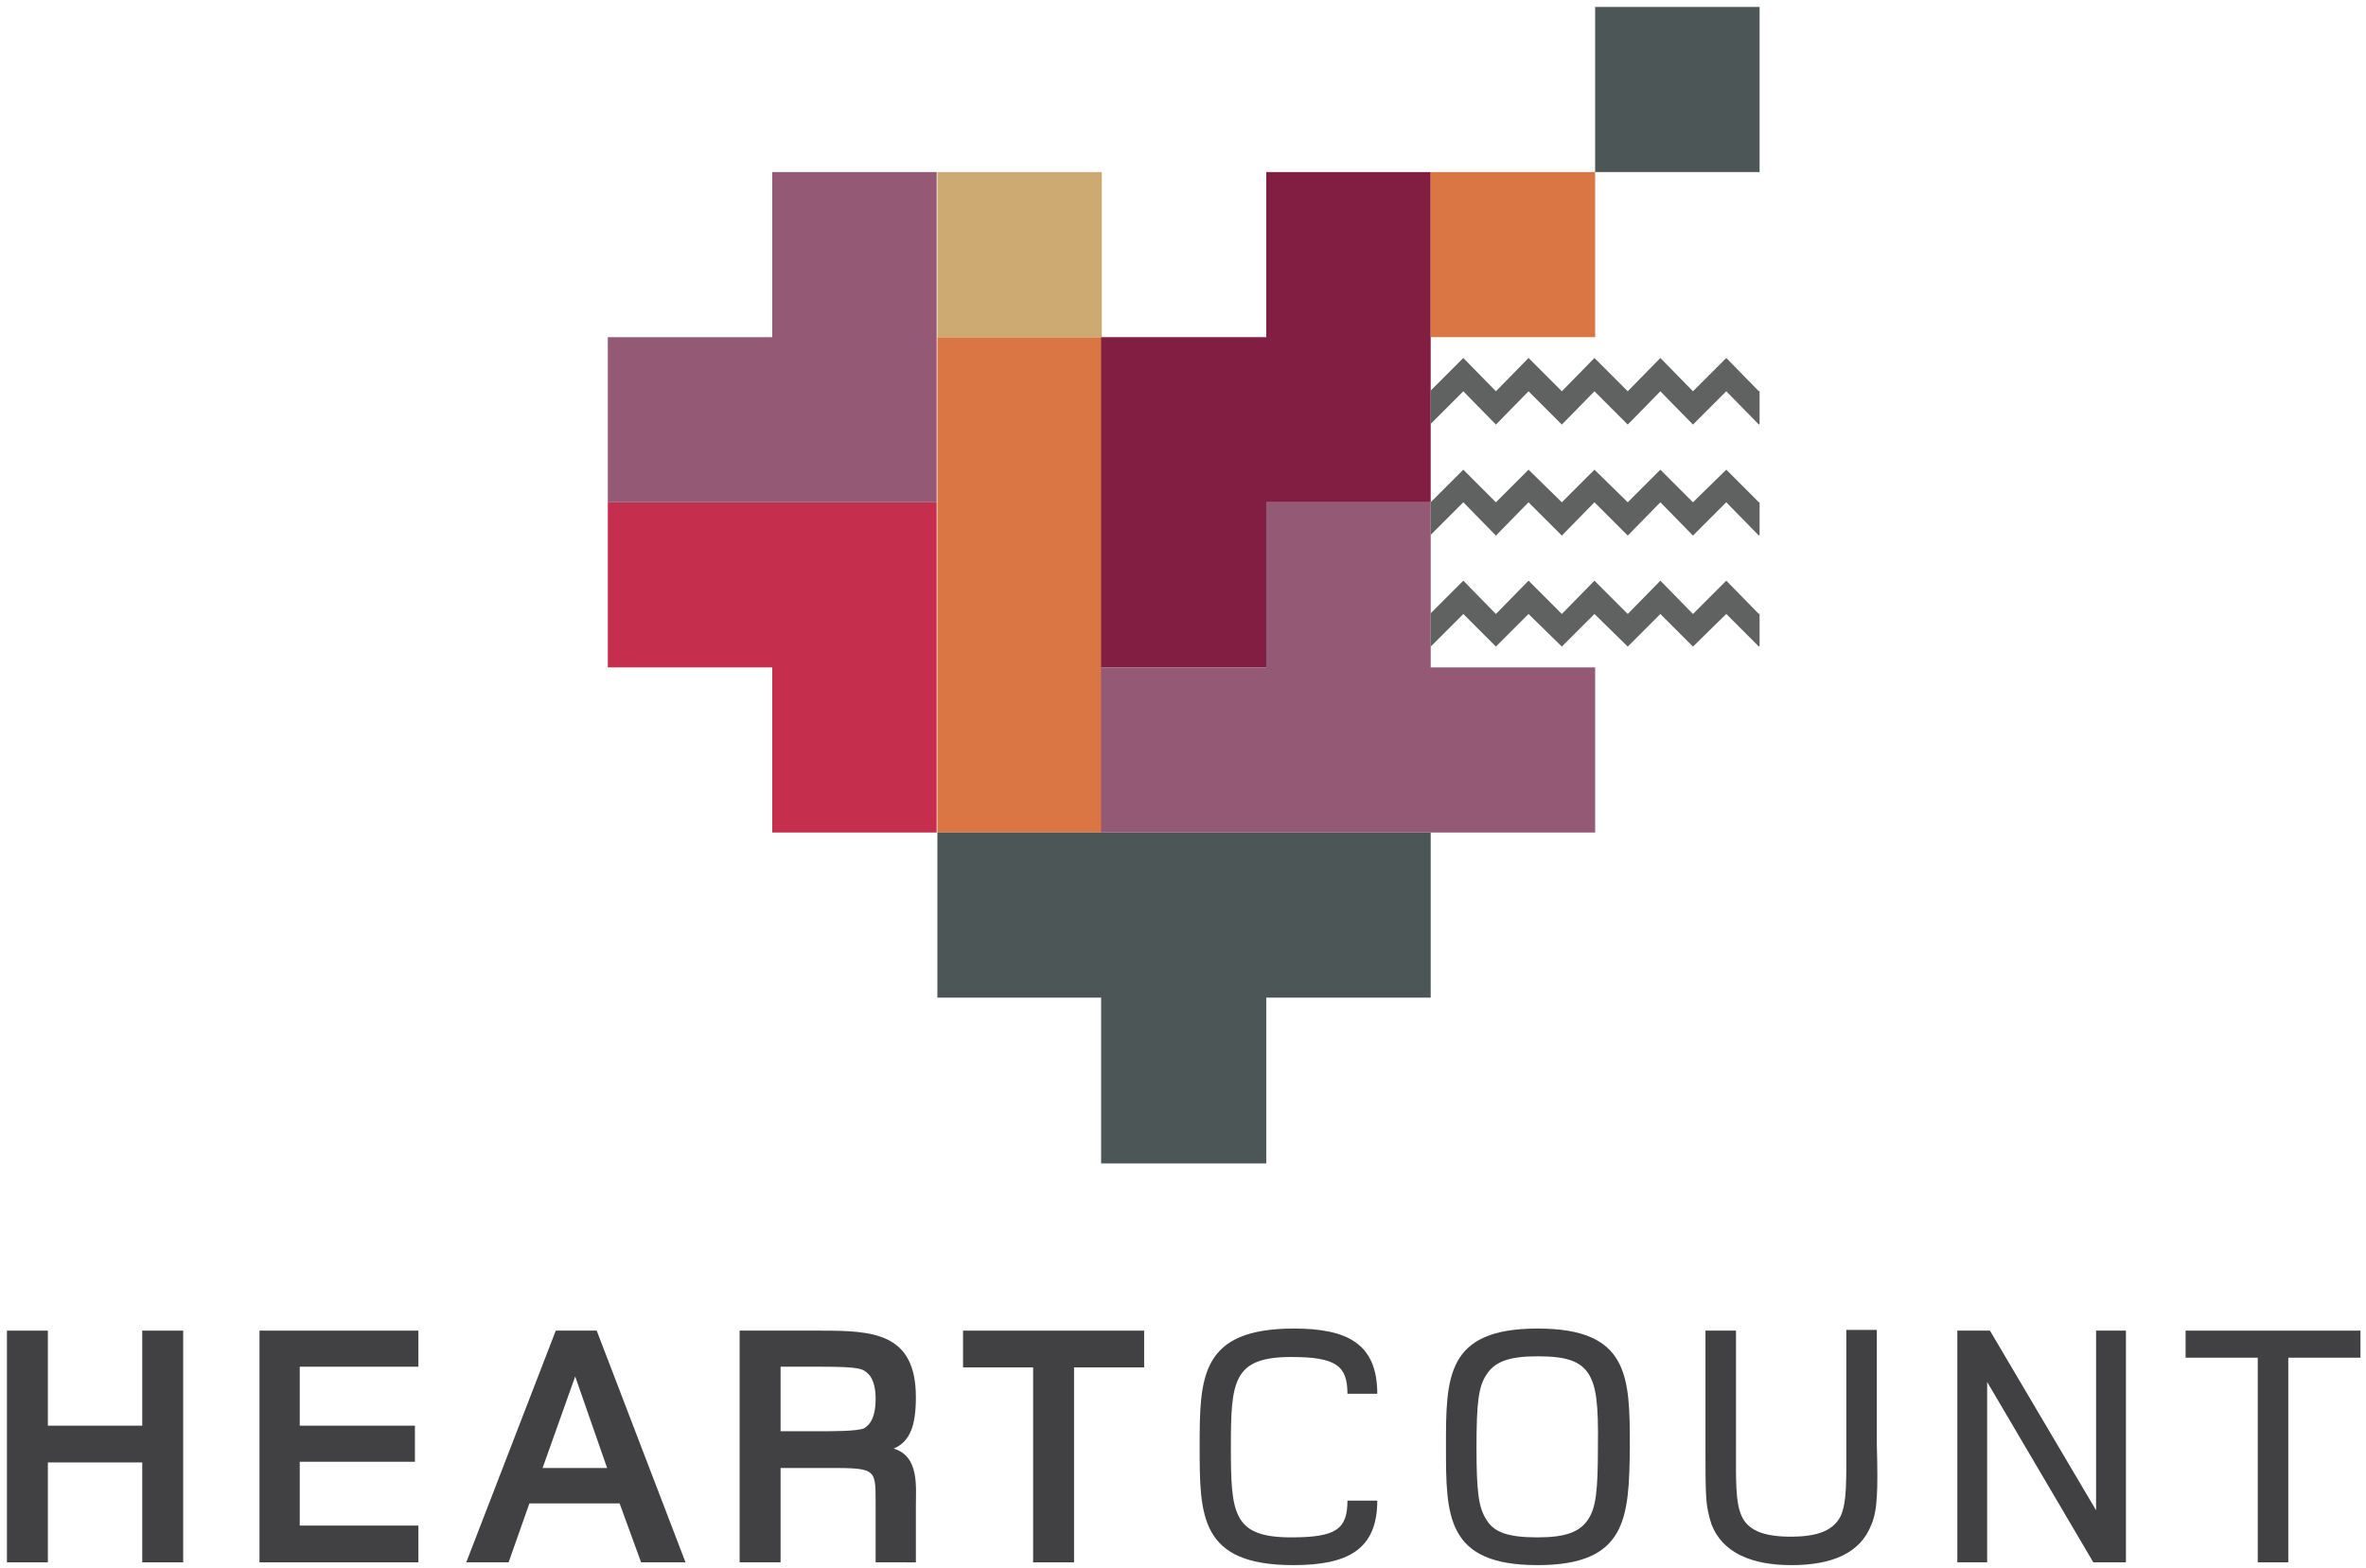<?xml version="1.0" encoding="utf-8"?>
<!DOCTYPE svg PUBLIC "-//W3C//DTD SVG 1.1//EN" "http://www.w3.org/Graphics/SVG/1.1/DTD/svg11.dtd">
<svg version="1.1" id="Layer_1" xmlns="http://www.w3.org/2000/svg" x="0px" y="0px"
	width="341px" height="226px" viewBox="0 0 341 226">
<g id="Heart">
	<polygon fill="#DA7643" points="135.1,48.6 135.1,72.2 135.1,72.4 135.1,96.2 135.1,120 158.8,120 158.8,96.2 
		158.8,72.4 158.8,72.2 158.8,48.6 	"/>
	<polygon fill="#4C5657" points="182.5,120 158.8,120 158.7,120 135.1,120 135.1,143.8 158.7,143.8 158.7,167.7 
		182.5,167.7 182.5,143.8 206.2,143.8 206.2,120 	"/>
	<polygon fill="#811E41" points="182.5,24.8 182.5,48.6 158.7,48.6 158.7,68 158.7,72.4 158.7,96.2 182.5,96.2 
		182.5,72.4 206.2,72.4 206.2,48.6 206.2,24.8 	"/>
	<polygon fill="#C62E4E" points="111.3,72.4 111.3,72.4 87.6,72.4 87.6,96.2 111.3,96.2 111.3,96.2 111.3,120 135,120 
		135,96.2 135,72.4 	"/>
	<polygon fill="#DA7643" points="206.2,48.6 229.9,48.6 229.9,24.8 206.2,24.8 	"/>
	<polygon fill="#4C5657" points="229.9,24.8 253.6,24.8 253.6,1 229.9,1 	"/>
	<polygon fill="#935975" points="206.2,96.2 206.2,72.4 182.5,72.4 182.5,96.2 158.7,96.2 158.7,120 182.5,120 
		206.2,120 229.9,120 229.9,96.2 	"/>
	<polygon fill="#CDAA72" points="135.1,48.6 158.8,48.6 158.8,24.8 135.1,24.8 	"/>
	<polygon fill="#935975" points="111.3,24.8 111.3,48.6 87.6,48.6 87.6,72.4 111.3,72.4 135,72.4 135,48.6 135,24.8 	
		"/>
	<polygon fill="#606161" points="215.6,61.2 220.3,56.4 225.1,61.2 229.8,56.4 234.6,61.2 239.3,56.4 244,61.2 
		248.8,56.4 253.5,61.2 253.6,61.1 253.6,56.3 253.5,56.4 248.8,51.6 244,56.4 239.3,51.6 234.6,56.4 229.8,51.6 225.1,56.4 
		220.3,51.6 215.6,56.4 210.9,51.6 206.2,56.3 206.2,61.1 210.9,56.4 	"/>
	<polygon fill="#606161" points="248.8,67.7 244,72.4 239.3,67.7 234.6,72.4 229.8,67.7 225.1,72.4 220.3,67.7 
		215.6,72.4 210.9,67.7 206.2,72.4 206.2,77.1 210.9,72.4 215.6,77.2 220.3,72.4 225.1,77.2 229.8,72.4 234.6,77.2 239.3,72.4 
		244,77.2 248.8,72.4 253.5,77.2 253.6,77.1 253.6,72.4 253.5,72.4 	"/>
	<polygon fill="#606161" points="248.8,83.7 244,88.5 239.3,83.7 234.6,88.5 229.8,83.7 225.1,88.5 220.3,83.7 
		215.6,88.5 210.9,83.7 206.2,88.4 206.2,93.2 210.9,88.5 215.6,93.2 220.3,88.5 225.1,93.2 229.8,88.5 234.6,93.2 239.3,88.5 
		244,93.2 248.8,88.5 253.5,93.2 253.6,93.1 253.6,88.4 253.5,88.5 	"/>
</g>
<g id="HEARTCOUNT" fill="#414042">
	<polygon points="20.5,191.8 20.5,205.5 6.9,205.5 6.9,191.8 1,191.8 1,225.2 6.9,225.2 6.9,210.8 
		20.5,210.8 20.5,225.2 26.4,225.2 26.4,191.8 	"/>
	<polygon points="37.4,191.8 37.4,225.2 60.3,225.2 60.3,219.9 43.2,219.9 43.2,210.7 59.8,210.7 
		59.8,205.5 43.2,205.5 43.2,197 60.3,197 60.3,191.8 	"/>
	<path d="M80.1,191.8l-12.9,33.4h6.1l3-8.5h13l3.1,8.5h6.4L86,191.8L80.1,191.8L80.1,191.8z
		 M82.9,198.4l4.6,13.2h-9.3L82.9,198.4z"/>
	<path d="M125.2,198.1c-0.8-0.8-1.1-1.1-7-1.1h-5.7v9.3h6c1.5,0,5,0,6-0.4c0.7-0.4,1.7-1.3,1.7-4.3
		C126.2,199.7,125.7,198.6,125.2,198.1L125.2,198.1z M126.2,225.2v-8.7c0-5.1,0-4.9-8.1-4.9h-5.6v13.6h-5.9v-33.4h11.7
		c7.5,0,13.7,0.3,13.7,9.6c0,4-0.8,6.4-3.2,7.4c3.7,1.1,3.2,5.5,3.2,8.2v8.2L126.2,225.2L126.2,225.2z"/>
	<polygon points="154.8,197.1 154.8,225.2 148.9,225.2 148.9,197.1 138.8,197.1 138.8,191.8 
		164.9,191.8 164.9,197.1 	"/>
	<path d="M186.4,225.6c-13.5,0-13.5-7.1-13.5-17.1s0.1-17,13.6-17c7.7,0,12,2.2,12,9.4h-4.3
		c0-4-1.6-5.3-8.1-5.3c-8.4,0-8.7,3.5-8.7,13c0,9.6,0.3,13,8.7,13c6.5,0,8.1-1.2,8.1-5.3h4.3C198.5,223.4,194.2,225.6,186.4,225.6"
		/>
	<path id="Fill-23" fill="#414042" d="M229,198.1c-1.2-1.9-3.2-2.6-7.4-2.6s-6.2,0.8-7.4,2.7c-1.1,1.7-1.4,4-1.4,10.4
		s0.3,8.7,1.4,10.4c1.1,1.9,3.2,2.6,7.4,2.6c4.1,0,6.1-0.8,7.3-2.6c1.1-1.7,1.4-4,1.4-10.4C230.4,202.1,230,199.8,229,198.1
		 M221.6,225.6c-13.2,0-13.2-7.1-13.2-17.1s0-17,13.2-17s13.3,6.9,13.3,17C234.8,218.8,234.5,225.6,221.6,225.6"/>
	<path id="Fill-26" fill="#414042" d="M270.5,215.7c-0.1,1.7-0.3,2.9-0.8,4.1c-1.6,4.1-5.7,5.8-11.5,5.8c-5.8,0-9.9-1.8-11.5-5.8
		c-0.4-1.2-0.7-2.4-0.8-4.1c-0.1-1.6-0.1-3.8-0.1-7.3v-16.6h4.4v16.6c0,4.9-0.1,8.1,0.8,10.1c0.9,2,3,3,7.1,3s6.2-1,7.2-3
		c0.9-2,0.8-5.3,0.8-10.2v-16.6h4.4v16.6C270.6,211.9,270.6,214.1,270.5,215.7"/>
	<polygon id="Fill-28" fill="#414042" points="301.7,225.2 286.4,199.2 286.4,225.2 282.1,225.2 282.1,191.8 286.8,191.8 
		302.1,217.7 302.1,191.8 306.4,191.8 306.4,225.2 	"/>
	<polygon id="Fill-30" fill="#414042" points="329.8,195.7 329.8,225.2 325.4,225.2 325.4,195.7 315,195.7 315,191.8 340.2,191.8 
		340.2,195.7 	"/>
</g>
</svg>
